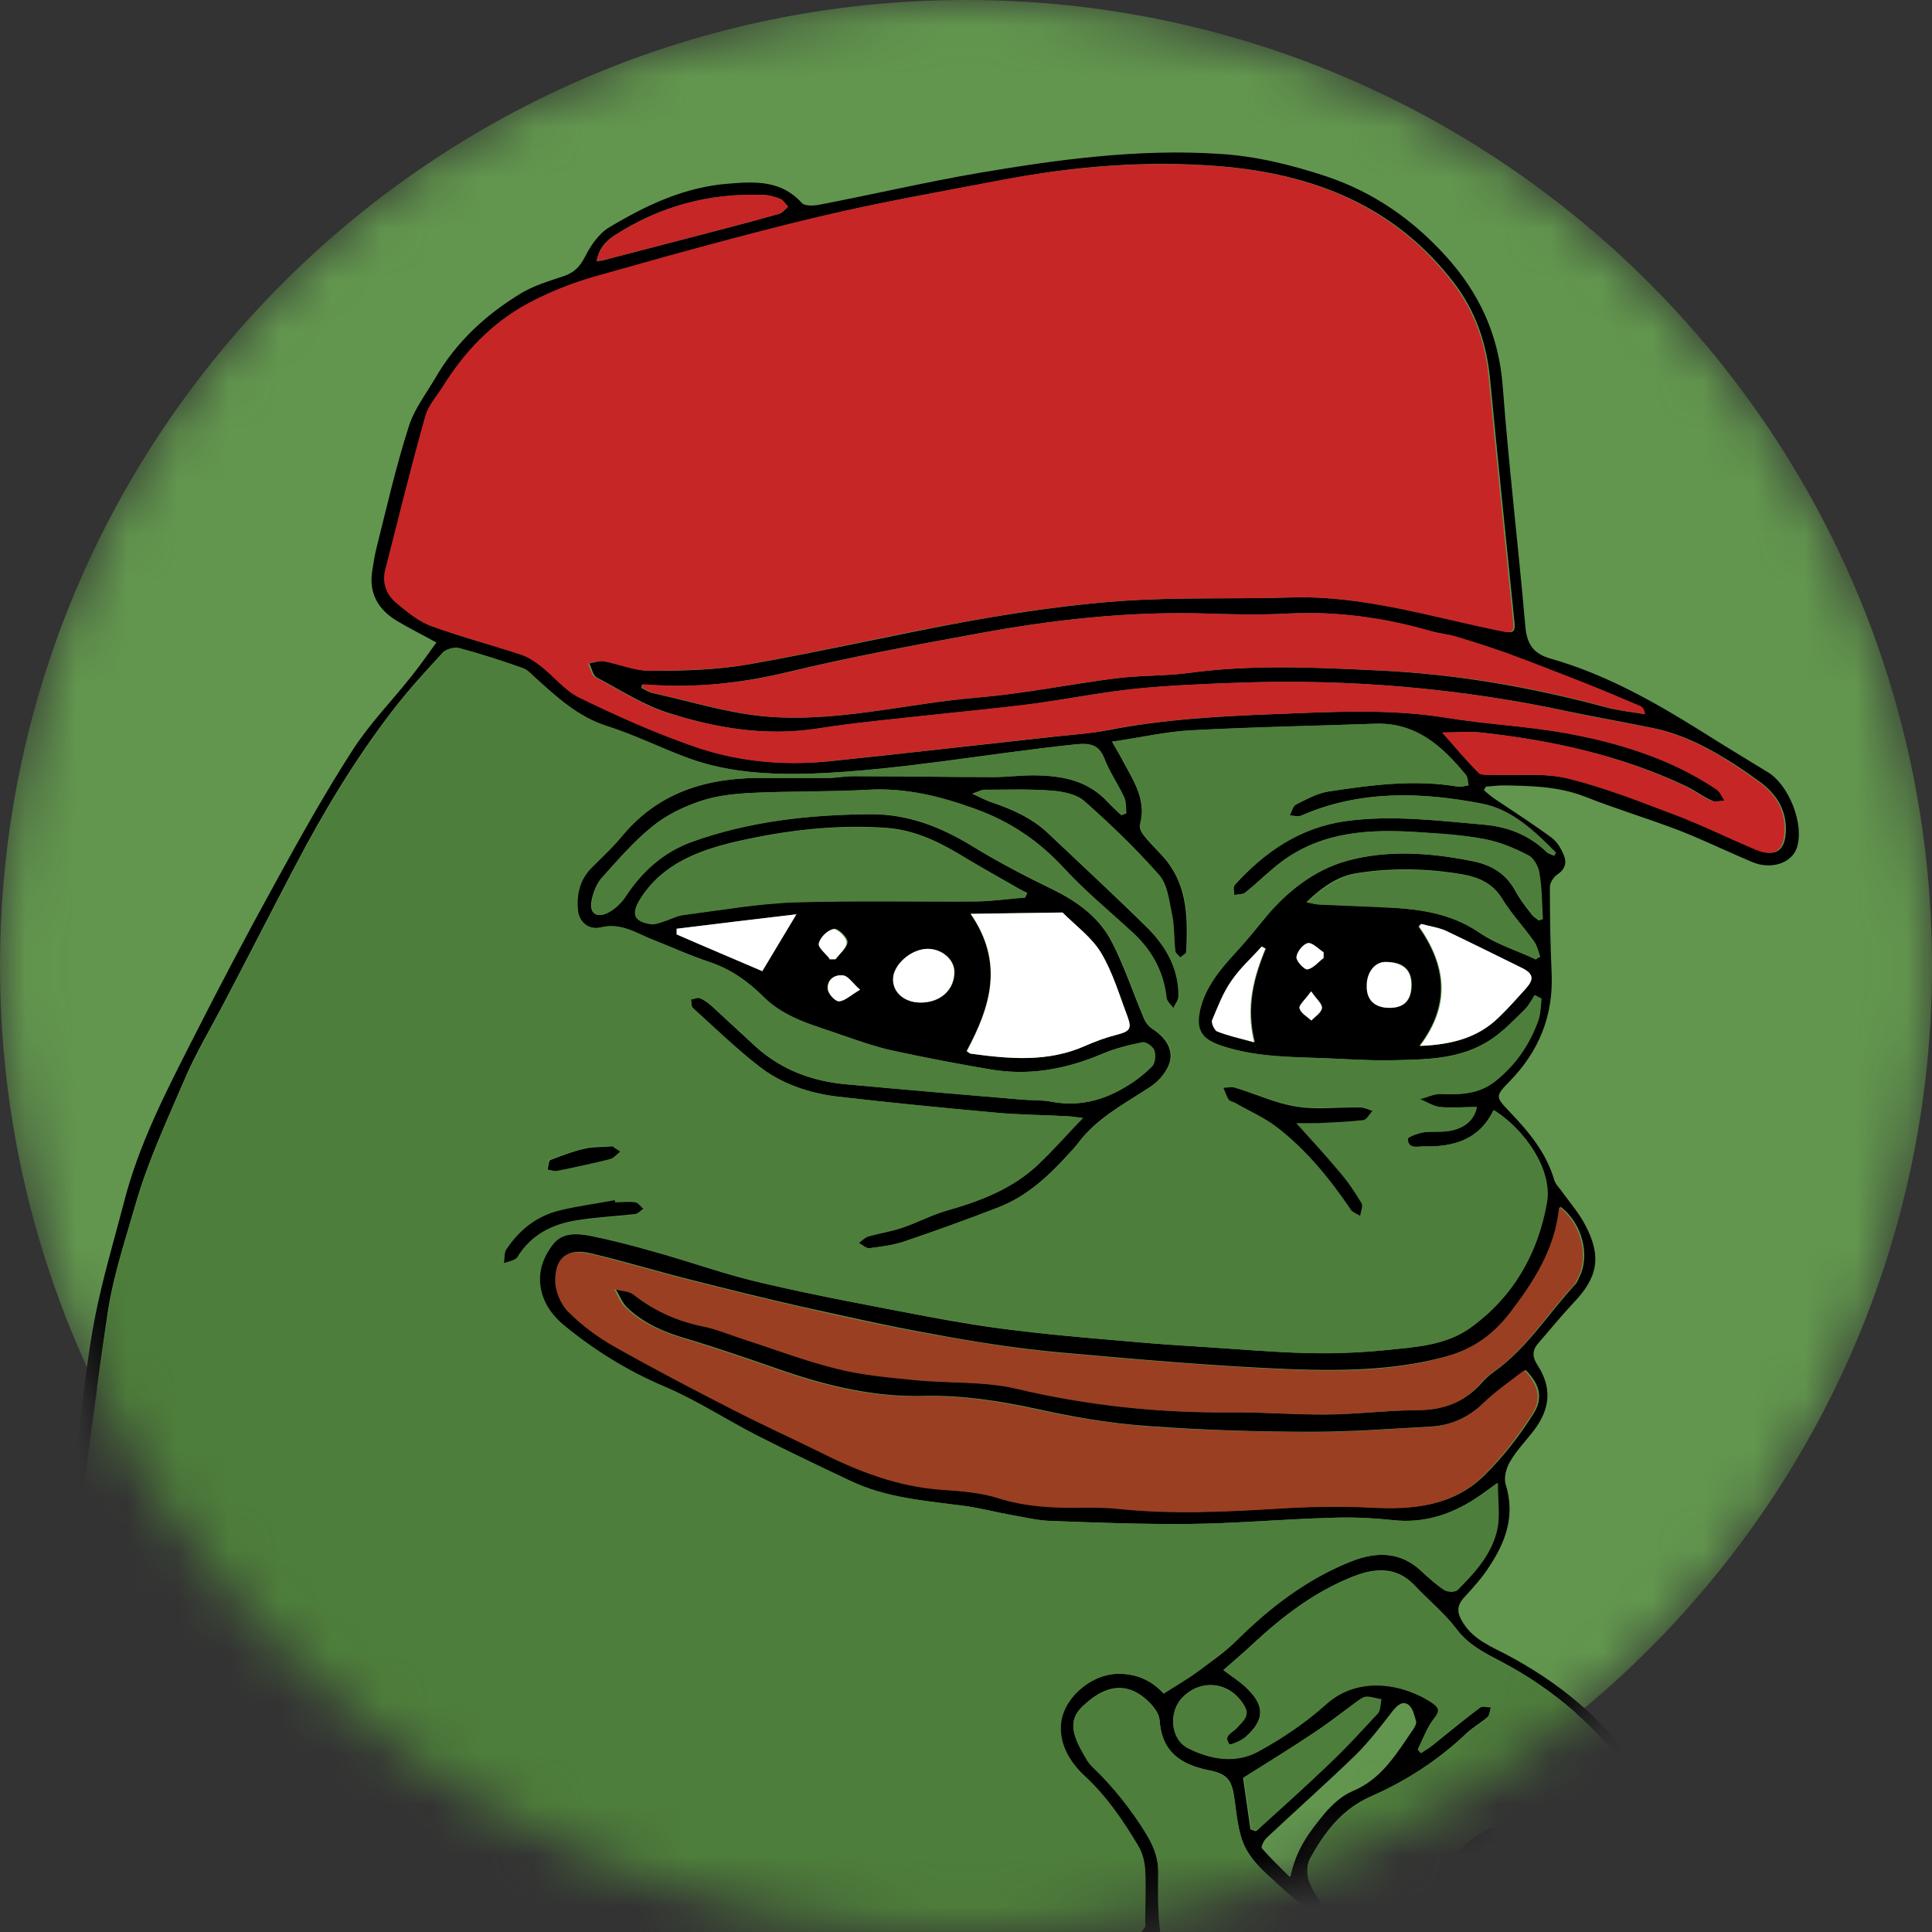 <svg width="38" height="38" viewBox="0 0 38 38" fill="none" xmlns="http://www.w3.org/2000/svg">
<rect x="0" y="0" width="38" height="38" fill="#333333" stroke="none"/>
<mask id="mask0_1518_9056" style="mask-type:alpha" maskUnits="userSpaceOnUse" x="0" y="0" width="38" height="38">
<path d="M19 38C29.493 38 38 29.493 38 19C38 8.507 29.493 0 19 0C8.507 0 0 8.507 0 19C0 29.493 8.507 38 19 38Z" fill="#D9D9D9"/>
</mask>
<g mask="url(#mask0_1518_9056)">
<path d="M19 38C29.493 38 38 29.493 38 19C38 8.507 29.493 0 19 0C8.507 0 0 8.507 0 19C0 29.493 8.507 38 19 38Z" fill="#62964E"/>
<path d="M8.582 12.637C8.289 12.473 8.04 12.353 7.799 12.207C7.447 11.992 7.258 11.682 7.318 11.253C7.344 11.081 7.37 10.909 7.413 10.746C7.61 9.963 7.791 9.164 8.04 8.39C8.143 8.055 8.375 7.754 8.556 7.445C8.968 6.731 9.553 6.19 10.249 5.768C10.507 5.614 10.799 5.528 11.083 5.433C11.289 5.364 11.401 5.253 11.504 5.055C11.616 4.832 11.779 4.591 11.986 4.47C12.716 4.032 13.481 3.671 14.35 3.611C14.865 3.568 15.373 3.551 15.768 3.989C15.828 4.058 16.009 4.049 16.129 4.024C17.16 3.826 18.192 3.585 19.232 3.405C20.805 3.138 22.378 2.923 23.977 3.026C24.699 3.069 25.395 3.241 26.075 3.465C27.003 3.774 27.776 4.307 28.438 5.038C29.1 5.768 29.479 6.594 29.556 7.591C29.676 9.172 29.865 10.754 30.003 12.336C30.037 12.68 30.166 12.86 30.501 12.955C31.559 13.256 32.513 13.789 33.433 14.364C33.88 14.648 34.327 14.915 34.774 15.19C35.186 15.439 35.496 16.221 35.341 16.677C35.238 16.978 34.834 17.115 34.456 16.952C33.966 16.746 33.493 16.514 33.003 16.324C32.392 16.092 31.765 15.903 31.155 15.662C30.639 15.465 30.106 15.456 29.573 15.448C29.453 15.448 29.341 15.465 29.221 15.473C29.212 15.499 29.203 15.516 29.186 15.542C29.255 15.602 29.324 15.662 29.401 15.714C29.771 15.963 30.149 16.204 30.51 16.471C30.622 16.548 30.708 16.694 30.759 16.823C30.82 16.969 30.785 17.098 30.63 17.201C30.553 17.253 30.484 17.364 30.484 17.45C30.484 18.018 30.493 18.585 30.519 19.152C30.553 19.978 30.269 20.674 29.702 21.259C29.401 21.568 29.41 21.568 29.702 21.877C30.072 22.264 30.416 22.677 30.57 23.21C30.596 23.296 30.673 23.364 30.725 23.442C30.88 23.657 31.06 23.863 31.18 24.095C31.507 24.714 31.43 25.127 30.94 25.634C30.699 25.892 30.476 26.167 30.244 26.433C30.132 26.571 30.14 26.7 30.244 26.855C30.527 27.293 30.493 27.706 30.175 28.127C30.02 28.333 29.831 28.522 29.702 28.746C29.625 28.875 29.573 29.064 29.616 29.201C29.805 29.811 29.616 30.327 29.289 30.817C29.152 31.032 28.971 31.23 28.799 31.419C28.636 31.591 28.662 31.746 28.782 31.926C28.988 32.253 29.324 32.382 29.633 32.545C30.639 33.078 31.49 33.766 32.143 34.703C32.246 34.857 32.401 34.986 32.504 35.141C32.745 35.493 32.977 35.855 33.209 36.224C33.312 36.387 33.398 36.577 33.51 36.74C33.914 37.333 34.189 37.978 34.413 38.657C34.55 39.069 34.413 39.43 34.06 39.68C33.416 40.135 32.719 40.514 31.945 40.677C31.404 40.797 30.854 40.926 30.295 40.978C29.788 41.029 29.281 40.978 28.774 40.961C28.576 40.961 28.378 40.943 28.18 40.926C27.527 40.874 26.874 40.823 26.221 40.754C25.662 40.694 25.198 40.393 24.742 40.101C24.244 39.783 23.771 39.43 23.272 39.13C23.006 38.975 22.842 38.769 22.739 38.493C22.636 38.21 22.516 38.193 22.361 38.442C22.086 38.872 21.691 39.104 21.226 39.293C20.41 39.637 19.576 39.757 18.699 39.74C17.625 39.723 16.559 39.74 15.484 39.791C14.711 39.826 13.937 39.972 13.163 40.006C12.57 40.041 11.977 39.989 11.384 39.972C11.298 39.972 11.212 39.946 11.126 39.955C10.009 39.989 8.9 39.817 7.817 39.585C6.983 39.405 6.149 39.181 5.367 38.863C4.567 38.536 3.776 38.124 3.063 37.642C2.427 37.221 1.98 36.585 1.67 35.872C1.318 35.064 1.077 34.23 1.009 33.353C0.974 32.932 1.052 32.493 1.095 32.064C1.155 31.445 1.223 30.834 1.292 30.215C1.37 29.554 1.456 28.883 1.542 28.221C1.645 27.439 1.722 26.64 1.877 25.866C2.023 25.135 2.238 24.413 2.427 23.691C2.719 22.522 3.269 21.465 3.811 20.399C4.327 19.384 4.86 18.37 5.41 17.373C5.9 16.479 6.398 15.585 6.948 14.734C7.284 14.218 7.722 13.771 8.109 13.281C8.272 13.075 8.427 12.852 8.59 12.628L8.582 12.637ZM22.06 16.032C22.06 16.032 22.12 16.006 22.146 15.998C22.129 15.895 22.146 15.774 22.103 15.68C21.983 15.422 21.82 15.181 21.716 14.923C21.613 14.648 21.433 14.614 21.166 14.639C19.43 14.82 17.711 15.147 15.966 15.216C15.14 15.241 14.324 15.198 13.541 14.915C13 14.717 12.476 14.459 11.925 14.278C11.358 14.098 10.945 13.711 10.524 13.333C10.447 13.264 10.37 13.178 10.284 13.144C9.871 12.998 9.45 12.86 9.029 12.748C8.934 12.723 8.762 12.766 8.702 12.843C8.358 13.213 8.014 13.591 7.705 13.995C6.974 14.949 6.355 15.98 5.797 17.046C5.341 17.915 4.894 18.791 4.438 19.66C4.163 20.193 3.845 20.717 3.613 21.267C3.278 22.049 2.917 22.823 2.676 23.648C2.47 24.37 2.229 25.075 2.117 25.823C2.006 26.571 1.903 27.319 1.799 28.075C1.722 28.625 1.653 29.184 1.585 29.743C1.533 30.181 1.499 30.619 1.447 31.058C1.395 31.479 1.335 31.892 1.292 32.313C1.258 32.622 1.18 32.94 1.223 33.233C1.309 33.826 1.421 34.428 1.585 35.004C1.817 35.829 2.212 36.568 2.84 37.17C3.605 37.909 4.585 38.287 5.53 38.682C6.338 39.026 7.18 39.284 8.066 39.387C8.805 39.473 9.536 39.594 10.267 39.671C10.653 39.714 11.04 39.723 11.427 39.731C12.115 39.748 12.811 39.783 13.498 39.757C14.315 39.723 15.132 39.602 15.948 39.568C17.16 39.525 18.364 39.525 19.576 39.508C19.653 39.508 19.731 39.508 19.808 39.482C20.461 39.267 21.149 39.112 21.751 38.812C22.077 38.648 22.267 38.21 22.516 37.9C22.533 37.874 22.516 37.831 22.516 37.797C22.516 37.462 22.533 37.118 22.516 36.783C22.507 36.628 22.464 36.448 22.387 36.319C22.077 35.82 21.759 35.339 21.321 34.926C21.054 34.677 20.831 34.342 20.857 33.946C20.883 33.422 21.424 32.949 21.948 32.923C22.335 32.906 22.653 33.052 22.885 33.31C23.109 33.164 23.315 33.044 23.513 32.906C23.788 32.7 24.08 32.511 24.321 32.261C24.974 31.608 25.696 31.058 26.564 30.714C27.054 30.516 27.544 30.508 27.966 30.912C28.103 31.041 28.249 31.17 28.404 31.273C28.473 31.316 28.619 31.324 28.662 31.273C29.006 30.929 29.341 30.568 29.444 30.069C29.496 29.803 29.453 29.519 29.453 29.167C29.307 29.27 29.229 29.33 29.143 29.39C28.61 29.768 28.034 29.975 27.372 29.897C26.968 29.855 26.564 29.837 26.152 29.855C25.232 29.88 24.304 29.966 23.384 29.975C22.481 29.983 21.57 29.949 20.659 29.915C20.392 29.906 20.135 29.846 19.868 29.794C19.576 29.743 19.284 29.665 18.983 29.622C18.209 29.519 17.436 29.468 16.713 29.124C16.095 28.831 15.476 28.539 14.874 28.23C14.264 27.92 13.688 27.542 13.069 27.276C12.329 26.958 11.659 26.545 11.049 26.038C10.894 25.909 10.756 25.737 10.688 25.548C10.541 25.178 10.61 24.817 10.851 24.499C11.04 24.241 11.324 24.259 11.582 24.301C12.011 24.387 12.441 24.499 12.862 24.619C13.576 24.817 14.281 25.075 15.003 25.238C16.069 25.488 17.143 25.685 18.226 25.892C18.854 26.012 19.481 26.115 20.117 26.184C20.9 26.279 21.682 26.339 22.464 26.407C22.868 26.442 23.272 26.468 23.676 26.493C24.355 26.536 25.034 26.597 25.713 26.614C26.229 26.622 26.754 26.605 27.269 26.554C27.845 26.493 28.438 26.468 28.928 26.107C29.754 25.505 30.235 24.671 30.416 23.674C30.536 22.995 29.968 22.204 29.375 21.834C29.1 22.41 28.593 22.565 28 22.548C27.871 22.548 27.691 22.608 27.682 22.402C27.682 22.359 27.88 22.29 27.991 22.273C28.155 22.247 28.318 22.273 28.481 22.247C28.791 22.204 28.997 22.023 29.04 21.774C28.799 21.774 28.559 21.791 28.318 21.774C28.18 21.757 28.052 21.671 27.923 21.619C28.06 21.585 28.198 21.508 28.335 21.516C28.713 21.534 29.083 21.516 29.392 21.276C29.788 20.966 30.072 20.562 30.244 20.089C30.295 19.952 30.287 19.797 30.312 19.642C30.269 19.617 30.226 19.599 30.183 19.574C30.123 19.668 30.072 19.771 29.994 19.849C29.788 20.055 29.582 20.27 29.341 20.433C28.739 20.846 28.034 20.837 27.347 20.855C26.9 20.863 26.453 20.829 25.997 20.811C25.344 20.794 24.691 20.786 24.054 20.579C23.642 20.45 23.504 20.27 23.599 19.857C23.702 19.41 23.986 19.075 24.287 18.748C24.493 18.525 24.682 18.293 24.871 18.061C25.301 17.536 25.842 17.115 26.479 16.935C27.287 16.711 28.12 16.771 28.945 16.935C29.307 17.003 29.607 17.167 29.797 17.511C29.883 17.674 30.003 17.829 30.123 17.983C30.158 18.035 30.218 18.061 30.261 18.104C30.287 18.095 30.312 18.087 30.338 18.078C30.321 17.777 30.312 17.468 30.269 17.167C30.252 17.038 30.158 16.875 30.054 16.823C29.779 16.685 29.487 16.565 29.195 16.505C28.765 16.427 28.318 16.402 27.88 16.367C26.943 16.307 26.023 16.35 25.224 16.935C24.966 17.124 24.742 17.356 24.493 17.554C24.441 17.597 24.347 17.588 24.269 17.605C24.269 17.536 24.244 17.442 24.278 17.407C24.871 16.754 25.559 16.281 26.453 16.152C27.372 16.023 28.284 16.144 29.195 16.221C29.659 16.264 30.08 16.427 30.424 16.763C30.458 16.797 30.519 16.806 30.562 16.831C30.57 16.814 30.587 16.788 30.596 16.771C30.183 16.35 29.719 15.92 29.152 15.809C27.957 15.576 26.754 15.534 25.593 16.041C25.533 16.067 25.438 16.041 25.361 16.041C25.404 15.963 25.421 15.852 25.481 15.826C25.688 15.723 25.903 15.602 26.126 15.568C26.968 15.439 27.82 15.327 28.679 15.473C28.739 15.482 28.808 15.456 28.877 15.448C28.86 15.379 28.877 15.293 28.825 15.241C28.361 14.674 27.837 14.201 27.029 14.236C25.825 14.278 24.63 14.304 23.427 14.364C22.928 14.39 22.43 14.511 21.871 14.588C21.974 14.768 22.043 14.88 22.103 15.001C22.309 15.379 22.55 15.748 22.421 16.221C22.404 16.29 22.456 16.384 22.507 16.445C22.645 16.617 22.817 16.771 22.954 16.943C23.367 17.476 23.358 18.095 23.332 18.723C23.332 18.757 23.255 18.791 23.212 18.834C23.178 18.791 23.117 18.748 23.109 18.706C23.083 18.473 23.092 18.233 23.049 18.009C22.988 17.734 22.963 17.407 22.791 17.21C22.344 16.694 21.837 16.213 21.321 15.757C21.166 15.62 20.9 15.568 20.676 15.551C20.238 15.516 19.791 15.534 19.352 15.534C19.301 15.534 19.249 15.568 19.12 15.611C19.292 15.688 19.387 15.74 19.481 15.774C19.894 15.912 20.289 16.084 20.607 16.384C21.252 16.995 21.905 17.597 22.541 18.224C22.92 18.594 23.186 19.041 23.178 19.599C23.178 19.677 23.109 19.754 23.075 19.831C23.032 19.763 22.945 19.694 22.937 19.617C22.885 19.11 22.653 18.697 22.284 18.353C21.828 17.932 21.338 17.536 20.925 17.081C20.436 16.548 19.868 16.161 19.18 15.912C18.493 15.662 17.805 15.491 17.066 15.534C16.318 15.576 15.562 15.559 14.814 15.594C14.461 15.611 14.1 15.645 13.774 15.757C13.438 15.869 13.103 16.032 12.828 16.256C12.458 16.556 12.149 16.918 11.831 17.27C11.728 17.39 11.659 17.571 11.633 17.726C11.59 17.958 11.728 18.061 11.943 17.958C12.08 17.889 12.209 17.768 12.295 17.64C12.622 17.141 13.043 16.754 13.61 16.556C14.745 16.144 15.923 16.023 17.126 16.015C17.865 16.015 18.501 16.264 19.12 16.642C19.636 16.96 20.186 17.244 20.736 17.511C21.218 17.751 21.63 18.061 21.871 18.534C22.112 19.006 22.284 19.522 22.49 20.012C22.524 20.098 22.584 20.184 22.662 20.235C22.928 20.407 23.092 20.648 22.997 20.923C22.928 21.112 22.765 21.293 22.593 21.396C22.095 21.723 21.562 21.998 21.201 22.488C21.14 22.565 21.08 22.634 21.011 22.703C20.625 23.132 20.195 23.528 19.645 23.743C19.034 23.983 18.416 24.207 17.797 24.413C17.573 24.491 17.332 24.525 17.092 24.551C17.032 24.551 16.954 24.482 16.885 24.448C16.945 24.405 17.006 24.344 17.075 24.319C17.298 24.25 17.53 24.215 17.745 24.147C18.029 24.052 18.304 23.906 18.587 23.82C19.258 23.631 19.903 23.39 20.418 22.9C20.702 22.625 20.968 22.324 21.295 21.989C21.132 21.972 21.063 21.963 20.986 21.955C20.521 21.929 20.057 21.929 19.593 21.886C18.544 21.791 17.496 21.688 16.456 21.568C15.905 21.499 15.373 21.319 14.925 20.975C14.47 20.622 14.049 20.218 13.627 19.831C13.593 19.797 13.602 19.72 13.585 19.66C13.645 19.651 13.713 19.608 13.765 19.634C13.851 19.668 13.928 19.728 13.997 19.788C14.289 20.055 14.582 20.33 14.874 20.597C15.373 21.044 15.974 21.267 16.636 21.327C17.788 21.43 18.94 21.525 20.092 21.628C20.289 21.645 20.487 21.628 20.685 21.671C21.192 21.766 21.665 21.654 22.103 21.396C22.301 21.276 22.49 21.138 22.653 20.975C22.713 20.915 22.731 20.751 22.696 20.657C22.671 20.579 22.533 20.485 22.464 20.502C22.198 20.554 21.931 20.622 21.682 20.726C20.977 21.026 20.246 21.164 19.481 21.035C18.837 20.923 18.192 20.803 17.556 20.665C17.221 20.588 16.894 20.476 16.567 20.364C16.017 20.167 15.441 20.038 15.003 19.599C14.702 19.299 14.358 19.058 13.945 18.92C13.55 18.783 13.163 18.611 12.768 18.456C12.458 18.336 12.183 18.155 11.814 18.241C11.564 18.301 11.375 18.138 11.358 17.897C11.332 17.597 11.393 17.313 11.616 17.081C11.831 16.866 12.054 16.66 12.243 16.427C12.983 15.542 13.971 15.284 15.072 15.301C15.476 15.301 15.88 15.301 16.284 15.301C16.447 15.301 16.61 15.267 16.774 15.267C17.693 15.267 18.622 15.284 19.541 15.284C19.799 15.284 20.057 15.25 20.315 15.25C20.874 15.25 21.398 15.344 21.802 15.791C21.88 15.877 21.974 15.955 22.052 16.032H22.06ZM28.387 14.408C28.628 14.682 28.851 14.949 29.1 15.198C29.152 15.25 29.289 15.233 29.384 15.241C29.874 15.258 30.381 15.198 30.845 15.31C31.55 15.473 32.229 15.748 32.908 16.006C33.467 16.221 34 16.479 34.55 16.711C34.92 16.866 35.117 16.737 35.126 16.333C35.135 15.92 34.937 15.62 34.627 15.387C34.464 15.267 34.292 15.147 34.12 15.035C33.622 14.717 33.106 14.442 32.522 14.322C31.98 14.21 31.438 14.115 30.897 14.003C28.748 13.539 26.573 13.35 24.381 13.428C23.702 13.453 23.014 13.479 22.335 13.548C21.648 13.617 20.968 13.754 20.281 13.849C19.653 13.935 19.026 13.986 18.398 14.055C17.625 14.141 16.851 14.21 16.086 14.33C15.08 14.485 14.117 14.33 13.172 14.029C12.665 13.874 12.209 13.574 11.736 13.324C11.659 13.281 11.642 13.144 11.59 13.049C11.693 13.032 11.796 12.989 11.891 13.006C12.201 13.058 12.501 13.195 12.802 13.195C13.447 13.195 14.1 13.178 14.736 13.066C16.198 12.809 17.65 12.473 19.112 12.207C20.092 12.035 21.08 11.889 22.069 11.82C23.178 11.743 24.295 11.786 25.413 11.751C26.84 11.708 28.18 12.138 29.547 12.413C29.719 12.448 29.814 12.473 29.788 12.241C29.625 10.642 29.461 9.044 29.307 7.445C29.238 6.757 29.032 6.138 28.61 5.579C27.441 4.041 25.817 3.413 23.96 3.267C22.541 3.155 21.14 3.267 19.756 3.534C18.544 3.766 17.324 3.972 16.12 4.264C14.642 4.617 13.172 5.029 11.711 5.442C11.255 5.571 10.808 5.751 10.395 5.975C9.699 6.353 9.158 6.92 8.736 7.599C8.616 7.789 8.453 7.969 8.393 8.175C8.109 9.181 7.86 10.195 7.602 11.21C7.533 11.485 7.627 11.717 7.842 11.88C8.049 12.044 8.264 12.224 8.513 12.319C9.089 12.534 9.682 12.688 10.267 12.877C10.413 12.929 10.55 13.024 10.679 13.118C10.928 13.316 11.135 13.591 11.41 13.72C12.132 14.072 12.871 14.399 13.619 14.665C14.479 14.975 15.39 15.061 16.301 14.975C17.797 14.82 19.284 14.648 20.779 14.485C21.115 14.45 21.45 14.425 21.785 14.364C22.868 14.15 23.96 14.089 25.06 14.046C26.195 14.003 27.321 13.935 28.447 14.115C29.221 14.244 30.011 14.278 30.785 14.416C31.842 14.605 32.865 14.923 33.776 15.525C33.845 15.576 33.888 15.671 33.94 15.748C33.845 15.748 33.742 15.783 33.673 15.748C33.484 15.662 33.321 15.534 33.132 15.448C31.868 14.854 30.519 14.562 29.135 14.408C28.885 14.382 28.636 14.408 28.413 14.408H28.387ZM27.888 34.41C27.888 34.41 27.931 34.453 27.948 34.479C28.034 34.419 28.12 34.367 28.206 34.299C28.507 34.058 28.808 33.809 29.117 33.577C29.16 33.542 29.255 33.577 29.324 33.577C29.307 33.645 29.307 33.731 29.255 33.774C29.126 33.886 28.971 33.972 28.842 34.092C28.292 34.617 27.656 35.029 26.968 35.33C26.384 35.588 26.049 36.044 25.765 36.559C25.705 36.671 25.696 36.869 25.748 36.998C25.928 37.445 26.264 37.789 26.693 37.986C27.183 38.21 27.579 38.279 27.88 37.608C28.18 36.938 28.61 36.31 29.307 35.949C29.367 35.915 29.444 35.932 29.513 35.923C29.496 36.001 29.479 36.078 29.453 36.147C29.436 36.181 29.392 36.207 29.358 36.224C28.799 36.533 28.524 37.084 28.189 37.582C28.077 37.754 28 37.952 27.931 38.141C27.828 38.425 27.991 38.829 28.224 38.855C28.584 38.897 28.945 38.915 29.307 38.915C29.41 38.915 29.53 38.855 29.599 38.786C29.874 38.502 30.132 38.201 30.398 37.909C30.665 37.617 30.94 37.324 31.215 37.041C31.258 36.998 31.352 37.006 31.413 36.998C31.404 37.075 31.395 37.144 31.378 37.221C31.378 37.238 31.352 37.247 31.344 37.256C30.923 37.694 30.51 38.124 30.089 38.562C29.831 38.829 29.9 39.362 30.218 39.465C30.57 39.568 30.931 39.559 31.206 39.276C31.447 39.026 31.653 38.751 31.885 38.493C32.083 38.261 32.281 38.038 32.487 37.814C32.53 37.771 32.633 37.789 32.711 37.78C32.702 37.849 32.711 37.935 32.668 37.986C32.246 38.476 31.825 38.975 31.387 39.448C31.095 39.757 30.708 39.809 30.287 39.748C29.977 39.697 29.831 39.508 29.728 39.241C29.711 39.198 29.607 39.164 29.547 39.155C29.143 39.138 28.739 39.138 28.344 39.13C27.983 39.121 27.759 38.932 27.673 38.588C27.63 38.399 27.536 38.364 27.364 38.373C26.994 38.39 26.642 38.322 26.341 38.072C25.885 37.703 25.43 37.333 25 36.938C24.794 36.757 24.587 36.542 24.476 36.301C24.355 36.035 24.329 35.725 24.287 35.425C24.235 35.012 24.158 34.892 23.762 34.814C23.221 34.703 22.851 34.453 22.808 33.834C22.799 33.663 22.61 33.465 22.456 33.353C22.086 33.087 21.699 33.172 21.295 33.559C21.054 33.783 21.046 34.041 21.287 34.453C21.347 34.556 21.407 34.668 21.493 34.754C21.888 35.132 22.224 35.554 22.516 36.018C22.671 36.267 22.782 36.516 22.782 36.809C22.782 37.213 22.765 37.625 22.825 38.021C22.885 38.407 22.988 38.786 23.401 39.001C23.771 39.198 24.132 39.43 24.467 39.688C25.284 40.324 26.178 40.66 27.218 40.66C27.785 40.66 28.352 40.746 28.92 40.771C29.418 40.789 29.925 40.831 30.416 40.771C31.034 40.703 31.653 40.556 32.264 40.402C32.934 40.238 33.519 39.869 34.06 39.456C34.189 39.353 34.284 39.112 34.275 38.94C34.258 38.691 34.172 38.433 34.06 38.201C33.802 37.66 33.484 37.144 33.235 36.602C32.943 35.975 32.522 35.45 32.109 34.909C31.413 33.972 30.57 33.233 29.547 32.691C29.221 32.519 28.894 32.364 28.653 32.046C28.413 31.728 28.095 31.471 27.82 31.178C27.45 30.791 27.011 30.843 26.573 31.023C25.851 31.316 25.241 31.78 24.673 32.304C24.484 32.485 24.278 32.657 24.063 32.846C24.244 32.983 24.381 33.069 24.493 33.172C24.88 33.533 24.888 33.809 24.51 34.153C24.424 34.238 24.201 34.324 24.183 34.307C24.046 34.127 24.252 34.075 24.338 33.972C24.441 33.852 24.596 33.757 24.476 33.551C24.209 33.087 23.642 33.001 23.264 33.379C22.971 33.671 23.023 34.213 23.375 34.385C23.822 34.608 24.304 34.685 24.751 34.445C25.224 34.187 25.688 33.877 26.083 33.516C26.745 32.923 27.648 33.138 28.172 33.491C28.309 33.577 28.327 33.654 28.206 33.8C28.069 33.972 27.991 34.195 27.888 34.402V34.41ZM29.986 26.958C29.719 27.172 29.444 27.353 29.212 27.576C28.911 27.869 28.559 28.032 28.155 28.058C27.372 28.101 26.582 28.161 25.799 28.161C24.725 28.161 23.659 28.127 22.593 28.049C21.845 27.998 21.097 27.869 20.367 27.706C19.645 27.551 18.923 27.439 18.183 27.456C17.221 27.482 16.301 27.267 15.398 26.958C14.779 26.743 14.16 26.528 13.533 26.339C13.086 26.21 12.665 26.038 12.329 25.711C12.235 25.617 12.183 25.471 12.106 25.35C12.235 25.384 12.398 25.384 12.493 25.462C12.897 25.78 13.344 25.978 13.842 26.081C14.1 26.132 14.35 26.244 14.607 26.322C15.235 26.519 15.845 26.76 16.481 26.915C16.98 27.035 17.504 27.087 18.02 27.138C18.691 27.207 19.378 27.164 20.023 27.31C21.407 27.637 22.791 27.791 24.209 27.774C24.837 27.774 25.473 27.826 26.1 27.817C26.693 27.817 27.287 27.74 27.888 27.731C28.395 27.731 28.817 27.576 29.152 27.19C29.221 27.112 29.298 27.044 29.384 26.983C30.037 26.519 30.45 25.84 30.983 25.264C31.017 25.23 31.034 25.178 31.06 25.127C31.284 24.697 31.12 24.052 30.691 23.734C30.605 24.559 30.183 25.213 29.702 25.84C29.392 26.244 28.988 26.519 28.499 26.665C27.493 26.949 26.461 26.966 25.438 26.932C23.891 26.872 22.352 26.734 20.814 26.597C19.98 26.519 19.155 26.39 18.329 26.235C17.461 26.081 16.602 25.883 15.742 25.694C15.02 25.531 14.298 25.35 13.585 25.17C12.931 25.006 12.287 24.809 11.633 24.654C11.178 24.542 10.945 24.714 10.945 25.187C10.945 25.393 11.049 25.651 11.203 25.797C11.461 26.055 11.771 26.287 12.089 26.468C12.862 26.906 13.653 27.31 14.444 27.723C14.994 28.006 15.562 28.264 16.12 28.539C16.894 28.926 17.685 29.235 18.553 29.296C18.923 29.322 19.301 29.356 19.653 29.459C20.221 29.631 20.788 29.657 21.372 29.648C21.596 29.648 21.82 29.648 22.043 29.674C23.049 29.777 24.046 29.734 25.043 29.674C25.696 29.631 26.358 29.614 27.011 29.648C27.82 29.691 28.584 29.614 29.186 29.029C29.556 28.668 29.874 28.256 30.149 27.826C30.364 27.499 30.287 27.233 30.011 26.949L29.986 26.958ZM12.63 13.462C12.63 13.462 12.622 13.514 12.613 13.531C12.691 13.565 12.759 13.617 12.845 13.634C13.541 13.789 14.238 14.003 14.943 14.081C16.387 14.236 17.797 13.84 19.224 13.72C20.135 13.642 21.037 13.462 21.94 13.342C22.413 13.281 22.894 13.299 23.358 13.238C24.605 13.066 25.86 13.127 27.106 13.187C28.619 13.256 30.106 13.514 31.576 13.909C31.825 13.978 32.092 14.003 32.341 14.046C32.324 13.952 32.281 13.9 32.238 13.883C31.877 13.728 31.524 13.574 31.163 13.436C30.648 13.23 30.132 13.032 29.616 12.843C29.298 12.723 28.971 12.62 28.636 12.525C28.473 12.473 28.292 12.456 28.129 12.413C27.209 12.147 26.272 12.018 25.309 12.069C24.794 12.095 24.269 12.086 23.754 12.069C22.206 12.018 20.685 12.19 19.163 12.473C17.934 12.697 16.696 12.929 15.484 13.221C14.702 13.41 13.92 13.505 13.12 13.488C12.948 13.488 12.785 13.47 12.613 13.462H12.63ZM20.16 17.657C20.16 17.657 20.186 17.597 20.203 17.562C20.16 17.536 20.109 17.519 20.066 17.493C19.645 17.253 19.232 17.021 18.82 16.771C18.381 16.514 17.934 16.316 17.418 16.281C16.413 16.213 15.433 16.333 14.461 16.556C13.739 16.728 13.034 16.986 12.596 17.674C12.415 17.966 12.45 18.121 12.802 18.172C12.88 18.181 12.966 18.147 13.052 18.121C13.181 18.078 13.309 18.009 13.447 17.992C14.178 17.897 14.9 17.768 15.63 17.743C16.825 17.7 18.011 17.734 19.206 17.726C19.524 17.726 19.851 17.674 20.169 17.648L20.16 17.657ZM19.009 20.674C19.009 20.674 19.06 20.717 19.095 20.726C19.851 20.829 20.607 20.897 21.338 20.571C21.536 20.485 21.742 20.407 21.948 20.356C22.206 20.296 22.267 20.244 22.172 20.003C22.009 19.574 21.88 19.127 21.648 18.74C21.467 18.439 21.149 18.207 20.891 17.949C20.298 17.949 19.713 17.966 19.086 17.975C19.756 18.946 19.473 19.806 19.009 20.674ZM30.192 18.869C30.192 18.869 30.252 18.834 30.287 18.809C30.244 18.706 30.226 18.594 30.166 18.508C29.968 18.224 29.728 17.975 29.547 17.683C29.367 17.382 29.1 17.261 28.791 17.201C28.103 17.081 27.416 17.064 26.728 17.167C26.332 17.218 26.023 17.433 25.696 17.743C25.817 17.768 25.877 17.786 25.945 17.786C26.35 17.803 26.754 17.82 27.158 17.837C27.845 17.872 28.507 17.932 29.1 18.344C29.427 18.568 29.822 18.688 30.192 18.86V18.869ZM27.923 20.571C28.55 20.554 29.057 20.407 29.461 20.012C29.65 19.831 29.814 19.634 29.994 19.445C30.158 19.264 30.149 19.152 29.925 19.041C29.427 18.791 28.92 18.542 28.413 18.301C28.267 18.233 28.103 18.215 27.94 18.172C27.923 18.19 27.914 18.207 27.897 18.224C28.43 18.98 28.533 19.754 27.914 20.571H27.923ZM24.605 35.983L24.699 36.018C25.163 35.597 25.636 35.184 26.083 34.746C26.427 34.41 26.762 34.058 27.089 33.706C27.149 33.645 27.14 33.525 27.158 33.43C27.063 33.413 26.96 33.379 26.865 33.379C26.814 33.379 26.754 33.422 26.702 33.456C26.41 33.671 26.126 33.895 25.825 34.092C25.378 34.393 24.923 34.668 24.45 34.969C24.493 35.27 24.544 35.631 24.596 35.992L24.605 35.983ZM11.736 5.141C11.839 5.124 11.908 5.115 11.977 5.089C12.733 4.892 13.498 4.694 14.255 4.496C14.616 4.402 14.969 4.307 15.329 4.204C15.39 4.187 15.441 4.118 15.501 4.066C15.45 4.015 15.407 3.938 15.347 3.912C15.235 3.869 15.115 3.834 14.994 3.834C13.945 3.8 12.974 4.058 12.097 4.625C11.925 4.737 11.779 4.875 11.736 5.141ZM25.378 36.938C25.481 36.379 25.765 36.018 26.057 35.665C26.203 35.493 26.392 35.322 26.59 35.236C27.183 34.995 27.467 34.488 27.802 34.006C27.828 33.963 27.862 33.903 27.854 33.86C27.82 33.748 27.794 33.611 27.716 33.542C27.596 33.439 27.493 33.533 27.398 33.645C27.166 33.946 26.934 34.247 26.668 34.514C26.092 35.072 25.49 35.605 24.905 36.155C24.854 36.207 24.794 36.336 24.82 36.353C24.983 36.542 25.163 36.714 25.378 36.929V36.938ZM13.309 18.267C13.309 18.267 13.309 18.336 13.309 18.379C13.877 18.619 14.453 18.869 14.994 19.101C15.192 18.774 15.407 18.413 15.665 17.983C14.857 18.078 14.083 18.172 13.309 18.267ZM18.115 19.72C18.501 19.72 18.776 19.471 18.776 19.118C18.776 18.869 18.527 18.654 18.244 18.663C17.917 18.671 17.564 18.98 17.573 19.264C17.573 19.531 17.805 19.72 18.115 19.72ZM24.897 18.654C24.897 18.654 24.845 18.628 24.828 18.611C24.63 18.834 24.398 19.032 24.235 19.281C24.072 19.514 23.968 19.788 23.857 20.055C23.831 20.115 23.9 20.261 23.951 20.279C24.166 20.364 24.398 20.416 24.682 20.493C24.51 19.806 24.665 19.221 24.905 18.645L24.897 18.654ZM27.768 19.367C27.768 19.058 27.587 18.912 27.244 18.92C27.046 18.92 26.891 19.127 26.891 19.384C26.891 19.668 27.054 19.823 27.338 19.823C27.63 19.823 27.768 19.668 27.768 19.367ZM16.327 18.86C16.327 18.86 16.404 18.86 16.447 18.86C16.524 18.748 16.671 18.637 16.671 18.525C16.671 18.43 16.481 18.25 16.404 18.267C16.292 18.293 16.146 18.439 16.12 18.551C16.103 18.628 16.258 18.748 16.335 18.852L16.327 18.86ZM16.911 19.471C16.756 19.324 16.679 19.204 16.584 19.187C16.421 19.161 16.267 19.264 16.275 19.445C16.275 19.539 16.413 19.685 16.49 19.694C16.602 19.694 16.713 19.582 16.903 19.471H16.911ZM26.032 18.843C26.032 18.843 26.032 18.766 26.032 18.731C25.928 18.663 25.808 18.534 25.722 18.551C25.628 18.576 25.507 18.723 25.499 18.826C25.499 18.903 25.653 19.075 25.713 19.067C25.825 19.049 25.928 18.92 26.032 18.843ZM25.791 19.505C25.671 19.66 25.55 19.763 25.567 19.831C25.593 19.926 25.713 19.995 25.799 20.072C25.868 19.995 25.988 19.918 26.006 19.831C26.014 19.754 25.903 19.668 25.799 19.505H25.791Z" fill="black"/>
<path d="M22.061 16.031C21.976 15.954 21.89 15.877 21.812 15.791C21.417 15.344 20.884 15.258 20.325 15.249C20.067 15.249 19.809 15.284 19.551 15.284C18.632 15.284 17.703 15.266 16.784 15.266C16.62 15.266 16.457 15.301 16.294 15.301C15.889 15.301 15.486 15.301 15.082 15.301C13.981 15.284 13.001 15.541 12.253 16.427C12.064 16.659 11.841 16.865 11.626 17.08C11.402 17.312 11.342 17.596 11.368 17.897C11.385 18.129 11.583 18.301 11.824 18.241C12.193 18.146 12.477 18.326 12.778 18.456C13.173 18.61 13.551 18.791 13.955 18.92C14.368 19.057 14.712 19.298 15.013 19.599C15.451 20.037 16.027 20.166 16.577 20.364C16.904 20.476 17.23 20.596 17.566 20.665C18.202 20.802 18.847 20.931 19.491 21.034C20.256 21.163 20.987 21.034 21.692 20.725C21.941 20.622 22.208 20.553 22.474 20.501C22.543 20.484 22.68 20.587 22.706 20.656C22.741 20.751 22.723 20.914 22.663 20.974C22.5 21.137 22.311 21.284 22.113 21.395C21.675 21.653 21.21 21.765 20.695 21.67C20.497 21.636 20.299 21.645 20.102 21.627C18.95 21.533 17.798 21.438 16.646 21.326C15.984 21.266 15.382 21.043 14.884 20.596C14.591 20.329 14.299 20.054 14.007 19.788C13.938 19.728 13.861 19.668 13.775 19.633C13.723 19.616 13.655 19.65 13.594 19.659C13.603 19.719 13.594 19.805 13.637 19.831C14.067 20.218 14.48 20.622 14.935 20.974C15.374 21.318 15.907 21.498 16.465 21.567C17.514 21.688 18.563 21.791 19.603 21.885C20.067 21.928 20.531 21.928 20.996 21.954C21.073 21.954 21.142 21.971 21.305 21.988C20.978 22.324 20.721 22.625 20.428 22.9C19.913 23.39 19.268 23.63 18.597 23.819C18.305 23.905 18.038 24.052 17.755 24.146C17.54 24.223 17.308 24.258 17.084 24.318C17.016 24.335 16.955 24.404 16.895 24.447C16.964 24.481 17.033 24.559 17.102 24.55C17.334 24.516 17.583 24.49 17.806 24.413C18.425 24.198 19.044 23.974 19.655 23.742C20.205 23.527 20.634 23.132 21.021 22.702C21.081 22.633 21.15 22.564 21.21 22.487C21.58 21.997 22.113 21.722 22.603 21.395C22.775 21.284 22.938 21.103 23.007 20.922C23.11 20.647 22.947 20.407 22.672 20.235C22.594 20.183 22.534 20.097 22.5 20.011C22.294 19.521 22.122 19.006 21.881 18.533C21.64 18.06 21.228 17.751 20.746 17.51C20.196 17.235 19.655 16.96 19.13 16.642C18.511 16.264 17.875 16.006 17.136 16.014C15.941 16.023 14.755 16.152 13.62 16.556C13.053 16.762 12.632 17.14 12.305 17.639C12.219 17.768 12.09 17.888 11.953 17.957C11.738 18.06 11.6 17.957 11.643 17.725C11.669 17.561 11.738 17.39 11.841 17.269C12.15 16.917 12.468 16.547 12.838 16.255C13.113 16.031 13.448 15.868 13.784 15.756C14.11 15.645 14.471 15.61 14.824 15.593C15.572 15.559 16.328 15.576 17.076 15.533C17.815 15.49 18.503 15.662 19.19 15.911C19.878 16.16 20.437 16.539 20.935 17.08C21.357 17.536 21.838 17.931 22.294 18.352C22.663 18.696 22.887 19.109 22.947 19.616C22.947 19.693 23.033 19.762 23.084 19.831C23.119 19.753 23.188 19.676 23.188 19.599C23.188 19.04 22.921 18.602 22.551 18.223C21.924 17.596 21.262 16.994 20.617 16.384C20.299 16.074 19.904 15.911 19.491 15.774C19.388 15.739 19.294 15.688 19.13 15.61C19.259 15.567 19.311 15.533 19.362 15.533C19.801 15.533 20.248 15.516 20.686 15.55C20.91 15.567 21.176 15.619 21.331 15.756C21.847 16.212 22.345 16.693 22.801 17.209C22.973 17.407 22.998 17.733 23.059 18.009C23.102 18.232 23.093 18.473 23.119 18.705C23.119 18.748 23.188 18.791 23.222 18.834C23.265 18.799 23.334 18.765 23.342 18.722C23.377 18.094 23.377 17.476 22.964 16.943C22.826 16.762 22.663 16.616 22.517 16.444C22.465 16.384 22.414 16.281 22.431 16.221C22.56 15.748 22.311 15.387 22.113 15C22.053 14.88 21.984 14.768 21.881 14.587C22.44 14.501 22.938 14.39 23.437 14.364C24.632 14.295 25.835 14.278 27.038 14.235C27.847 14.2 28.371 14.673 28.835 15.241C28.878 15.292 28.869 15.378 28.887 15.447C28.818 15.456 28.749 15.481 28.689 15.473C27.829 15.326 26.987 15.438 26.136 15.567C25.913 15.602 25.698 15.722 25.491 15.825C25.431 15.86 25.405 15.971 25.371 16.04C25.448 16.04 25.534 16.074 25.603 16.04C26.764 15.541 27.976 15.576 29.162 15.808C29.738 15.92 30.193 16.349 30.606 16.771C30.597 16.788 30.58 16.814 30.572 16.831C30.52 16.805 30.468 16.796 30.434 16.762C30.09 16.427 29.669 16.264 29.205 16.221C28.294 16.143 27.382 16.023 26.463 16.152C25.569 16.281 24.881 16.753 24.288 17.407C24.253 17.441 24.279 17.536 24.279 17.605C24.357 17.587 24.451 17.596 24.503 17.553C24.752 17.355 24.976 17.123 25.233 16.934C26.033 16.349 26.953 16.306 27.89 16.367C28.328 16.392 28.775 16.418 29.205 16.504C29.506 16.556 29.798 16.685 30.064 16.822C30.168 16.874 30.262 17.046 30.279 17.166C30.331 17.467 30.331 17.776 30.348 18.077C30.322 18.086 30.296 18.094 30.271 18.103C30.228 18.06 30.168 18.034 30.133 17.983C30.021 17.828 29.901 17.682 29.806 17.51C29.626 17.166 29.317 17.011 28.955 16.934C28.13 16.771 27.288 16.71 26.488 16.934C25.852 17.114 25.311 17.536 24.881 18.06C24.692 18.292 24.503 18.524 24.296 18.748C23.996 19.074 23.712 19.418 23.609 19.857C23.514 20.278 23.652 20.45 24.064 20.579C24.7 20.785 25.354 20.785 26.007 20.811C26.454 20.828 26.91 20.862 27.357 20.854C28.044 20.837 28.749 20.854 29.351 20.433C29.592 20.269 29.789 20.046 30.004 19.848C30.081 19.771 30.133 19.668 30.193 19.573C30.236 19.599 30.279 19.616 30.322 19.642C30.305 19.788 30.305 19.951 30.253 20.089C30.081 20.561 29.798 20.965 29.402 21.275C29.084 21.524 28.723 21.533 28.345 21.516C28.208 21.516 28.07 21.584 27.933 21.619C28.061 21.67 28.19 21.756 28.328 21.773C28.569 21.799 28.809 21.773 29.05 21.773C29.007 22.023 28.809 22.203 28.491 22.246C28.328 22.272 28.165 22.246 28.001 22.272C27.89 22.289 27.692 22.367 27.692 22.401C27.7 22.607 27.89 22.547 28.01 22.547C28.594 22.564 29.11 22.41 29.385 21.834C29.978 22.203 30.554 23.003 30.425 23.673C30.245 24.67 29.764 25.504 28.938 26.106C28.457 26.458 27.855 26.493 27.279 26.553C26.764 26.605 26.239 26.63 25.723 26.613C25.044 26.596 24.365 26.536 23.686 26.493C23.282 26.467 22.878 26.441 22.474 26.407C21.692 26.338 20.91 26.278 20.127 26.183C19.491 26.106 18.864 26.003 18.236 25.891C17.162 25.685 16.079 25.487 15.013 25.238C14.291 25.074 13.586 24.817 12.872 24.619C12.451 24.498 12.021 24.387 11.591 24.301C11.334 24.249 11.05 24.232 10.861 24.498C10.62 24.817 10.551 25.177 10.698 25.547C10.766 25.728 10.912 25.908 11.059 26.037C11.669 26.544 12.339 26.965 13.079 27.275C13.706 27.541 14.282 27.92 14.884 28.229C15.494 28.539 16.104 28.831 16.723 29.123C17.437 29.467 18.219 29.518 18.993 29.622C19.294 29.665 19.586 29.742 19.878 29.794C20.145 29.837 20.402 29.905 20.669 29.914C21.572 29.948 22.483 29.983 23.394 29.974C24.314 29.965 25.242 29.88 26.162 29.854C26.566 29.837 26.978 29.854 27.382 29.897C28.053 29.974 28.62 29.768 29.153 29.39C29.23 29.329 29.317 29.269 29.463 29.166C29.463 29.518 29.506 29.802 29.454 30.069C29.351 30.559 29.016 30.928 28.672 31.272C28.629 31.315 28.474 31.306 28.414 31.272C28.259 31.169 28.113 31.04 27.976 30.911C27.554 30.507 27.073 30.516 26.574 30.713C25.715 31.057 24.993 31.607 24.331 32.261C24.09 32.501 23.798 32.699 23.523 32.905C23.334 33.043 23.119 33.163 22.895 33.309C22.663 33.051 22.345 32.905 21.958 32.922C21.434 32.948 20.892 33.421 20.867 33.945C20.849 34.341 21.064 34.676 21.331 34.925C21.769 35.329 22.096 35.811 22.397 36.318C22.474 36.447 22.517 36.627 22.526 36.782C22.543 37.117 22.526 37.453 22.526 37.797C22.526 37.831 22.534 37.874 22.526 37.9C22.276 38.218 22.087 38.648 21.761 38.811C21.15 39.12 20.471 39.275 19.818 39.481C19.749 39.507 19.663 39.507 19.586 39.507C18.374 39.524 17.162 39.524 15.958 39.567C15.142 39.602 14.325 39.722 13.508 39.756C12.821 39.782 12.124 39.756 11.437 39.731C11.05 39.722 10.663 39.713 10.276 39.67C9.537 39.584 8.806 39.473 8.076 39.387C7.19 39.284 6.348 39.017 5.54 38.682C4.594 38.278 3.623 37.9 2.849 37.169C2.222 36.567 1.827 35.819 1.594 35.003C1.431 34.427 1.311 33.825 1.233 33.232C1.19 32.931 1.268 32.613 1.302 32.312C1.345 31.891 1.414 31.47 1.457 31.057C1.508 30.619 1.543 30.18 1.594 29.742C1.663 29.183 1.732 28.633 1.809 28.074C1.912 27.326 2.016 26.57 2.127 25.822C2.239 25.074 2.471 24.369 2.686 23.648C2.927 22.822 3.279 22.049 3.623 21.266C3.864 20.716 4.173 20.192 4.448 19.659C4.904 18.791 5.351 17.914 5.806 17.046C6.365 15.98 6.984 14.957 7.715 13.994C8.024 13.59 8.368 13.212 8.712 12.842C8.781 12.765 8.944 12.722 9.039 12.748C9.46 12.86 9.881 12.997 10.293 13.143C10.388 13.178 10.457 13.264 10.534 13.332C10.955 13.71 11.368 14.097 11.935 14.278C12.486 14.45 13.01 14.716 13.551 14.914C14.334 15.198 15.15 15.241 15.976 15.215C17.729 15.155 19.448 14.819 21.176 14.639C21.443 14.613 21.614 14.639 21.726 14.922C21.829 15.189 21.993 15.421 22.113 15.679C22.156 15.774 22.147 15.885 22.156 15.997C22.13 16.006 22.096 16.023 22.07 16.031H22.061ZM25.491 22.083C25.689 22.083 25.801 22.083 25.904 22.083C26.205 22.066 26.506 22.057 26.806 22.023C26.875 22.023 26.927 21.902 26.987 21.842C26.91 21.817 26.824 21.773 26.746 21.773C26.325 21.773 25.904 21.817 25.491 21.756C25.079 21.688 24.692 21.507 24.288 21.387C24.219 21.369 24.133 21.387 24.056 21.387C24.09 21.464 24.116 21.55 24.159 21.619C24.185 21.653 24.245 21.662 24.296 21.688C24.563 21.842 24.855 21.971 25.096 22.152C25.689 22.599 26.145 23.166 26.557 23.776C26.6 23.837 26.686 23.862 26.746 23.905C26.755 23.819 26.806 23.716 26.772 23.656C26.643 23.441 26.497 23.235 26.342 23.046C26.084 22.736 25.809 22.444 25.483 22.074L25.491 22.083ZM12.099 23.648C12.099 23.648 12.099 23.622 12.099 23.613C11.746 23.673 11.385 23.725 11.033 23.811C10.577 23.922 10.225 24.189 9.967 24.576C9.915 24.645 9.933 24.756 9.915 24.851C10.01 24.808 10.139 24.799 10.182 24.73C10.448 24.284 10.87 24.077 11.351 24.009C11.72 23.948 12.107 23.94 12.477 23.888C12.537 23.888 12.597 23.819 12.657 23.785C12.606 23.742 12.554 23.665 12.494 23.656C12.365 23.639 12.236 23.656 12.107 23.656L12.099 23.648ZM12.03 22.539C11.806 22.556 11.652 22.539 11.497 22.581C11.265 22.642 11.041 22.719 10.818 22.805C10.775 22.822 10.775 22.934 10.758 22.994C10.818 23.003 10.887 23.037 10.938 23.02C11.291 22.951 11.634 22.874 11.987 22.788C12.064 22.771 12.124 22.693 12.185 22.642C12.116 22.59 12.039 22.547 12.021 22.53L12.03 22.539Z" fill="#4E7E3B"/>
<path d="M28.387 14.407C28.61 14.407 28.868 14.381 29.109 14.407C30.493 14.553 31.834 14.845 33.106 15.447C33.295 15.533 33.458 15.662 33.648 15.748C33.725 15.782 33.828 15.748 33.914 15.748C33.862 15.671 33.828 15.568 33.751 15.524C32.84 14.914 31.817 14.605 30.759 14.416C29.986 14.278 29.195 14.244 28.421 14.115C27.295 13.934 26.16 14.003 25.034 14.046C23.934 14.089 22.842 14.149 21.759 14.364C21.433 14.433 21.089 14.45 20.754 14.484C19.258 14.648 17.771 14.82 16.275 14.974C15.364 15.069 14.453 14.974 13.593 14.665C12.837 14.399 12.106 14.072 11.384 13.719C11.109 13.582 10.903 13.315 10.653 13.118C10.533 13.023 10.387 12.92 10.241 12.877C9.656 12.679 9.063 12.524 8.487 12.318C8.246 12.232 8.023 12.052 7.817 11.88C7.61 11.716 7.507 11.484 7.576 11.209C7.834 10.195 8.083 9.181 8.367 8.175C8.427 7.969 8.59 7.788 8.711 7.599C9.132 6.92 9.673 6.353 10.37 5.974C10.782 5.751 11.238 5.57 11.685 5.441C13.146 5.029 14.616 4.616 16.095 4.264C17.298 3.98 18.519 3.765 19.731 3.533C21.123 3.275 22.524 3.164 23.934 3.267C25.799 3.413 27.416 4.04 28.584 5.579C29.006 6.138 29.221 6.757 29.281 7.444C29.436 9.043 29.599 10.642 29.762 12.241C29.788 12.464 29.702 12.447 29.521 12.413C28.155 12.138 26.805 11.708 25.387 11.751C24.269 11.785 23.152 11.742 22.043 11.82C21.054 11.888 20.066 12.035 19.086 12.207C17.625 12.464 16.172 12.808 14.711 13.066C14.075 13.178 13.421 13.186 12.777 13.195C12.476 13.195 12.175 13.066 11.865 13.006C11.771 12.989 11.668 13.032 11.564 13.049C11.607 13.143 11.633 13.281 11.711 13.324C12.183 13.573 12.648 13.874 13.146 14.029C14.092 14.321 15.063 14.484 16.06 14.33C16.825 14.209 17.599 14.141 18.372 14.055C19 13.986 19.628 13.926 20.255 13.848C20.943 13.762 21.622 13.625 22.309 13.547C22.988 13.479 23.668 13.453 24.355 13.427C26.547 13.35 28.722 13.539 30.871 14.003C31.413 14.123 31.954 14.209 32.496 14.321C33.08 14.441 33.605 14.716 34.094 15.035C34.267 15.146 34.438 15.267 34.602 15.387C34.92 15.619 35.109 15.92 35.1 16.333C35.092 16.737 34.894 16.866 34.524 16.711C33.974 16.479 33.441 16.212 32.883 16.006C32.203 15.748 31.524 15.482 30.82 15.31C30.355 15.198 29.848 15.258 29.358 15.241C29.264 15.241 29.126 15.258 29.075 15.198C28.825 14.949 28.602 14.674 28.361 14.407H28.387Z" fill="#C72627"/>
<path d="M27.888 34.409C27.991 34.211 28.069 33.988 28.206 33.807C28.326 33.661 28.301 33.592 28.172 33.498C27.647 33.145 26.745 32.93 26.083 33.524C25.679 33.885 25.223 34.194 24.75 34.452C24.312 34.693 23.822 34.615 23.375 34.392C23.023 34.22 22.971 33.678 23.263 33.386C23.633 33.008 24.209 33.094 24.475 33.558C24.587 33.756 24.441 33.859 24.338 33.979C24.252 34.082 24.046 34.134 24.183 34.314C24.2 34.332 24.424 34.246 24.51 34.16C24.879 33.816 24.879 33.541 24.493 33.18C24.381 33.077 24.252 32.991 24.063 32.853C24.278 32.664 24.475 32.492 24.673 32.312C25.24 31.787 25.851 31.323 26.573 31.031C27.011 30.85 27.441 30.799 27.819 31.186C28.094 31.478 28.412 31.736 28.653 32.054C28.894 32.372 29.22 32.526 29.547 32.698C30.57 33.24 31.412 33.979 32.109 34.916C32.513 35.466 32.943 35.991 33.235 36.609C33.484 37.151 33.794 37.667 34.06 38.208C34.172 38.441 34.266 38.698 34.275 38.948C34.283 39.12 34.189 39.36 34.06 39.463C33.518 39.876 32.934 40.246 32.263 40.409C31.653 40.555 31.034 40.701 30.415 40.779C29.925 40.839 29.418 40.796 28.919 40.779C28.352 40.753 27.785 40.675 27.218 40.667C26.177 40.667 25.283 40.323 24.467 39.696C24.132 39.438 23.77 39.206 23.401 39.008C22.988 38.793 22.885 38.415 22.825 38.028C22.765 37.633 22.782 37.22 22.782 36.816C22.782 36.515 22.67 36.274 22.515 36.025C22.223 35.561 21.888 35.14 21.493 34.761C21.407 34.684 21.346 34.572 21.286 34.461C21.054 34.048 21.054 33.79 21.295 33.566C21.699 33.188 22.094 33.094 22.455 33.36C22.61 33.472 22.791 33.67 22.808 33.842C22.851 34.469 23.229 34.71 23.762 34.822C24.157 34.907 24.235 35.028 24.286 35.432C24.321 35.733 24.355 36.042 24.475 36.309C24.587 36.549 24.794 36.756 25 36.945C25.438 37.34 25.894 37.71 26.341 38.079C26.633 38.32 26.994 38.398 27.364 38.38C27.536 38.38 27.63 38.406 27.673 38.595C27.759 38.939 27.983 39.128 28.344 39.137C28.748 39.145 29.152 39.145 29.547 39.163C29.607 39.163 29.71 39.197 29.728 39.248C29.831 39.515 29.977 39.704 30.286 39.756C30.707 39.824 31.094 39.764 31.387 39.455C31.834 38.982 32.246 38.492 32.667 37.993C32.71 37.95 32.693 37.856 32.71 37.787C32.633 37.787 32.53 37.779 32.487 37.822C32.281 38.036 32.083 38.269 31.885 38.501C31.662 38.758 31.447 39.034 31.206 39.283C30.931 39.567 30.57 39.584 30.218 39.472C29.899 39.377 29.831 38.836 30.089 38.569C30.51 38.14 30.922 37.701 31.344 37.263C31.352 37.254 31.378 37.237 31.378 37.228C31.395 37.151 31.404 37.082 31.412 37.005C31.344 37.022 31.249 37.005 31.215 37.048C30.94 37.332 30.665 37.624 30.398 37.916C30.132 38.208 29.874 38.509 29.599 38.793C29.53 38.862 29.401 38.922 29.306 38.922C28.945 38.922 28.584 38.905 28.223 38.862C27.991 38.836 27.828 38.432 27.931 38.148C28 37.95 28.077 37.753 28.189 37.59C28.533 37.099 28.808 36.541 29.358 36.231C29.392 36.214 29.444 36.188 29.453 36.154C29.487 36.085 29.495 36.008 29.513 35.93C29.444 35.939 29.366 35.93 29.306 35.956C28.61 36.317 28.18 36.945 27.879 37.615C27.579 38.286 27.183 38.217 26.693 37.993C26.263 37.796 25.928 37.452 25.748 37.005C25.696 36.876 25.705 36.687 25.765 36.567C26.049 36.051 26.384 35.595 26.968 35.337C27.656 35.036 28.292 34.624 28.842 34.099C28.962 33.979 29.126 33.902 29.255 33.781C29.298 33.739 29.298 33.653 29.323 33.584C29.255 33.584 29.16 33.558 29.117 33.584C28.808 33.816 28.507 34.065 28.206 34.306C28.129 34.375 28.034 34.426 27.948 34.486C27.931 34.461 27.905 34.443 27.888 34.418V34.409Z" fill="#4E7E3B"/>
<path d="M29.986 26.957C30.261 27.249 30.33 27.516 30.123 27.834C29.84 28.264 29.522 28.685 29.161 29.037C28.559 29.622 27.794 29.699 26.986 29.656C26.332 29.622 25.671 29.639 25.017 29.682C24.012 29.742 23.015 29.785 22.017 29.682C21.794 29.656 21.57 29.656 21.347 29.656C20.762 29.665 20.195 29.648 19.628 29.467C19.275 29.355 18.897 29.33 18.527 29.304C17.651 29.244 16.86 28.934 16.095 28.547C15.536 28.272 14.969 28.014 14.418 27.731C13.628 27.327 12.837 26.914 12.063 26.476C11.745 26.295 11.436 26.063 11.178 25.805C11.032 25.659 10.92 25.401 10.92 25.195C10.92 24.722 11.152 24.559 11.608 24.662C12.261 24.817 12.906 25.014 13.559 25.178C14.281 25.358 14.994 25.539 15.716 25.702C16.576 25.9 17.436 26.089 18.304 26.244C19.129 26.39 19.954 26.527 20.788 26.605C22.327 26.742 23.866 26.88 25.413 26.94C26.436 26.983 27.476 26.966 28.473 26.673C28.963 26.536 29.358 26.252 29.676 25.848C30.158 25.221 30.588 24.567 30.665 23.742C31.095 24.052 31.258 24.705 31.035 25.135C31.009 25.178 30.992 25.229 30.957 25.272C30.424 25.848 30.012 26.536 29.358 26.991C29.272 27.052 29.195 27.12 29.126 27.198C28.8 27.593 28.37 27.739 27.863 27.739C27.27 27.739 26.676 27.817 26.075 27.825C25.447 27.825 24.811 27.774 24.183 27.782C22.765 27.791 21.381 27.645 19.997 27.318C19.353 27.163 18.665 27.215 17.994 27.146C17.479 27.095 16.963 27.052 16.456 26.923C15.82 26.768 15.201 26.527 14.582 26.33C14.324 26.244 14.075 26.14 13.817 26.089C13.318 25.986 12.871 25.788 12.467 25.47C12.373 25.393 12.209 25.393 12.08 25.358C12.149 25.479 12.201 25.625 12.304 25.719C12.639 26.046 13.06 26.209 13.507 26.347C14.135 26.536 14.754 26.751 15.373 26.966C16.275 27.275 17.195 27.49 18.158 27.464C18.897 27.447 19.619 27.559 20.341 27.713C21.072 27.877 21.82 27.997 22.567 28.057C23.633 28.135 24.708 28.16 25.774 28.169C26.556 28.169 27.347 28.109 28.129 28.066C28.542 28.04 28.886 27.877 29.186 27.585C29.419 27.361 29.694 27.172 29.96 26.966L29.986 26.957Z" fill="#9A3F22"/>
<path d="M12.631 13.461C12.803 13.461 12.966 13.479 13.138 13.487C13.938 13.504 14.72 13.41 15.502 13.221C16.723 12.928 17.952 12.696 19.181 12.473C20.694 12.189 22.224 12.017 23.771 12.069C24.287 12.086 24.811 12.095 25.327 12.069C26.29 12.017 27.227 12.146 28.147 12.413C28.31 12.464 28.491 12.473 28.654 12.524C28.98 12.627 29.307 12.731 29.634 12.842C30.149 13.031 30.665 13.238 31.181 13.436C31.542 13.582 31.903 13.736 32.255 13.883C32.307 13.9 32.342 13.951 32.359 14.046C32.101 14.003 31.843 13.977 31.594 13.908C30.132 13.504 28.637 13.255 27.124 13.186C25.877 13.126 24.622 13.066 23.376 13.238C22.903 13.298 22.43 13.281 21.957 13.341C21.046 13.453 20.152 13.642 19.241 13.719C17.814 13.831 16.404 14.235 14.96 14.08C14.255 14.003 13.559 13.788 12.863 13.633C12.786 13.616 12.708 13.565 12.631 13.53C12.631 13.504 12.639 13.479 12.648 13.461H12.631Z" fill="#C72627"/>
<path d="M20.17 17.656C19.852 17.681 19.525 17.724 19.207 17.733C18.012 17.742 16.817 17.716 15.631 17.75C14.901 17.776 14.17 17.905 13.448 17.999C13.31 18.017 13.19 18.085 13.053 18.128C12.975 18.154 12.881 18.189 12.803 18.18C12.459 18.128 12.416 17.974 12.597 17.681C13.035 16.994 13.732 16.736 14.462 16.564C15.434 16.34 16.413 16.22 17.419 16.289C17.935 16.323 18.391 16.521 18.82 16.779C19.233 17.028 19.654 17.26 20.067 17.501C20.11 17.527 20.161 17.544 20.204 17.57C20.187 17.604 20.179 17.63 20.161 17.664L20.17 17.656Z" fill="#4E7E3B"/>
<path d="M19.018 20.673C19.482 19.805 19.757 18.937 19.095 17.974C19.722 17.965 20.316 17.957 20.9 17.948C21.158 18.206 21.476 18.438 21.657 18.739C21.889 19.126 22.018 19.573 22.181 20.003C22.267 20.243 22.215 20.286 21.957 20.355C21.751 20.407 21.545 20.484 21.347 20.57C20.616 20.897 19.86 20.828 19.104 20.725C19.069 20.725 19.043 20.69 19.018 20.673Z" fill="white"/>
<path d="M30.201 18.869C29.831 18.697 29.436 18.577 29.109 18.353C28.507 17.941 27.846 17.872 27.166 17.846C26.762 17.829 26.358 17.812 25.954 17.794C25.894 17.794 25.825 17.769 25.705 17.752C26.032 17.451 26.341 17.236 26.737 17.175C27.424 17.081 28.112 17.09 28.8 17.21C29.118 17.27 29.376 17.39 29.556 17.691C29.737 17.984 29.969 18.241 30.175 18.517C30.235 18.602 30.261 18.714 30.295 18.817C30.261 18.835 30.235 18.852 30.201 18.878V18.869Z" fill="#4E7E3B"/>
<path d="M27.931 20.571C28.55 19.755 28.447 18.989 27.914 18.224C27.931 18.207 27.94 18.19 27.957 18.173C28.112 18.216 28.284 18.242 28.43 18.302C28.937 18.543 29.436 18.792 29.943 19.041C30.166 19.153 30.175 19.265 30.012 19.445C29.84 19.634 29.668 19.832 29.479 20.012C29.075 20.408 28.567 20.545 27.94 20.571H27.931Z" fill="white"/>
<path d="M24.613 35.983C24.561 35.622 24.51 35.261 24.467 34.96C24.94 34.66 25.395 34.384 25.842 34.084C26.143 33.886 26.427 33.662 26.719 33.447C26.77 33.413 26.822 33.37 26.882 33.37C26.977 33.37 27.08 33.404 27.174 33.422C27.149 33.516 27.157 33.637 27.106 33.697C26.779 34.049 26.453 34.41 26.1 34.737C25.644 35.167 25.18 35.588 24.716 36.009L24.622 35.975L24.613 35.983Z" fill="#4E7E3B"/>
<path d="M11.736 5.14C11.779 4.882 11.925 4.736 12.097 4.624C12.983 4.057 13.954 3.791 14.994 3.834C15.115 3.834 15.235 3.868 15.347 3.911C15.407 3.937 15.45 4.014 15.501 4.066C15.441 4.109 15.398 4.177 15.329 4.203C14.977 4.306 14.616 4.401 14.255 4.495C13.498 4.693 12.733 4.891 11.977 5.089C11.908 5.106 11.831 5.114 11.736 5.14Z" fill="#C72627"/>
<path d="M13.309 18.267C14.082 18.172 14.856 18.078 15.664 17.983C15.406 18.413 15.191 18.774 14.993 19.101C14.452 18.869 13.876 18.628 13.309 18.379C13.309 18.344 13.309 18.31 13.309 18.267Z" fill="white"/>
<path d="M18.106 19.719C17.797 19.719 17.564 19.53 17.564 19.264C17.564 18.98 17.908 18.671 18.235 18.662C18.519 18.662 18.768 18.868 18.768 19.118C18.768 19.47 18.493 19.719 18.106 19.719Z" fill="white"/>
<path d="M24.89 18.654C24.65 19.23 24.495 19.814 24.667 20.502C24.383 20.424 24.151 20.373 23.936 20.287C23.884 20.261 23.816 20.115 23.841 20.063C23.953 19.797 24.056 19.522 24.22 19.29C24.383 19.049 24.615 18.843 24.813 18.619C24.839 18.636 24.864 18.645 24.882 18.662L24.89 18.654Z" fill="white"/>
<path d="M27.758 19.368C27.758 19.669 27.62 19.823 27.328 19.823C27.036 19.823 26.873 19.669 26.881 19.385C26.881 19.127 27.036 18.93 27.234 18.921C27.578 18.921 27.758 19.067 27.758 19.368Z" fill="white"/>
<path d="M16.318 18.86C16.24 18.757 16.086 18.637 16.103 18.559C16.129 18.439 16.266 18.301 16.387 18.276C16.464 18.258 16.653 18.439 16.653 18.533C16.653 18.645 16.515 18.757 16.43 18.869C16.387 18.869 16.352 18.869 16.309 18.869L16.318 18.86Z" fill="white"/>
<path d="M16.912 19.47C16.723 19.582 16.611 19.694 16.499 19.694C16.422 19.694 16.285 19.539 16.285 19.444C16.267 19.264 16.422 19.161 16.594 19.186C16.689 19.204 16.766 19.333 16.921 19.47H16.912Z" fill="white"/>
<path d="M26.033 18.843C25.93 18.92 25.827 19.049 25.715 19.066C25.655 19.075 25.492 18.903 25.5 18.826C25.509 18.722 25.629 18.568 25.724 18.55C25.81 18.533 25.93 18.662 26.033 18.731C26.033 18.765 26.033 18.808 26.033 18.843Z" fill="white"/>
<path d="M25.79 19.504C25.902 19.659 26.014 19.753 25.997 19.831C25.988 19.916 25.868 19.994 25.79 20.071C25.704 19.994 25.584 19.925 25.558 19.831C25.541 19.77 25.67 19.667 25.782 19.504H25.79Z" fill="white"/>
<path d="M25.489 22.083C25.816 22.444 26.091 22.745 26.349 23.054C26.512 23.243 26.65 23.45 26.779 23.665C26.813 23.725 26.762 23.828 26.753 23.914C26.684 23.871 26.598 23.845 26.564 23.785C26.151 23.175 25.687 22.607 25.103 22.16C24.853 21.971 24.57 21.851 24.303 21.696C24.26 21.67 24.191 21.662 24.166 21.627C24.123 21.559 24.097 21.473 24.062 21.395C24.14 21.395 24.226 21.369 24.295 21.395C24.699 21.516 25.094 21.705 25.498 21.765C25.902 21.834 26.332 21.773 26.753 21.782C26.83 21.782 26.916 21.825 26.994 21.851C26.934 21.911 26.882 22.023 26.813 22.031C26.512 22.066 26.212 22.074 25.911 22.091C25.799 22.091 25.687 22.091 25.498 22.091L25.489 22.083Z" fill="black"/>
<path d="M12.104 23.648C12.233 23.648 12.362 23.631 12.491 23.648C12.551 23.657 12.603 23.734 12.654 23.777C12.594 23.812 12.543 23.881 12.474 23.881C12.095 23.924 11.717 23.941 11.348 24.001C10.858 24.078 10.445 24.285 10.179 24.723C10.136 24.792 10.007 24.809 9.912 24.843C9.929 24.749 9.912 24.637 9.964 24.568C10.222 24.181 10.574 23.906 11.03 23.803C11.382 23.717 11.743 23.674 12.095 23.605C12.095 23.614 12.095 23.631 12.095 23.64L12.104 23.648Z" fill="black"/>
<path d="M12.035 22.539C12.035 22.539 12.13 22.608 12.198 22.651C12.13 22.702 12.069 22.78 12.001 22.797C11.657 22.883 11.304 22.96 10.952 23.029C10.892 23.038 10.832 23.012 10.771 23.003C10.789 22.934 10.789 22.823 10.832 22.814C11.055 22.728 11.279 22.642 11.511 22.591C11.657 22.556 11.82 22.565 12.044 22.548L12.035 22.539Z" fill="black"/>
</g>
</svg>
